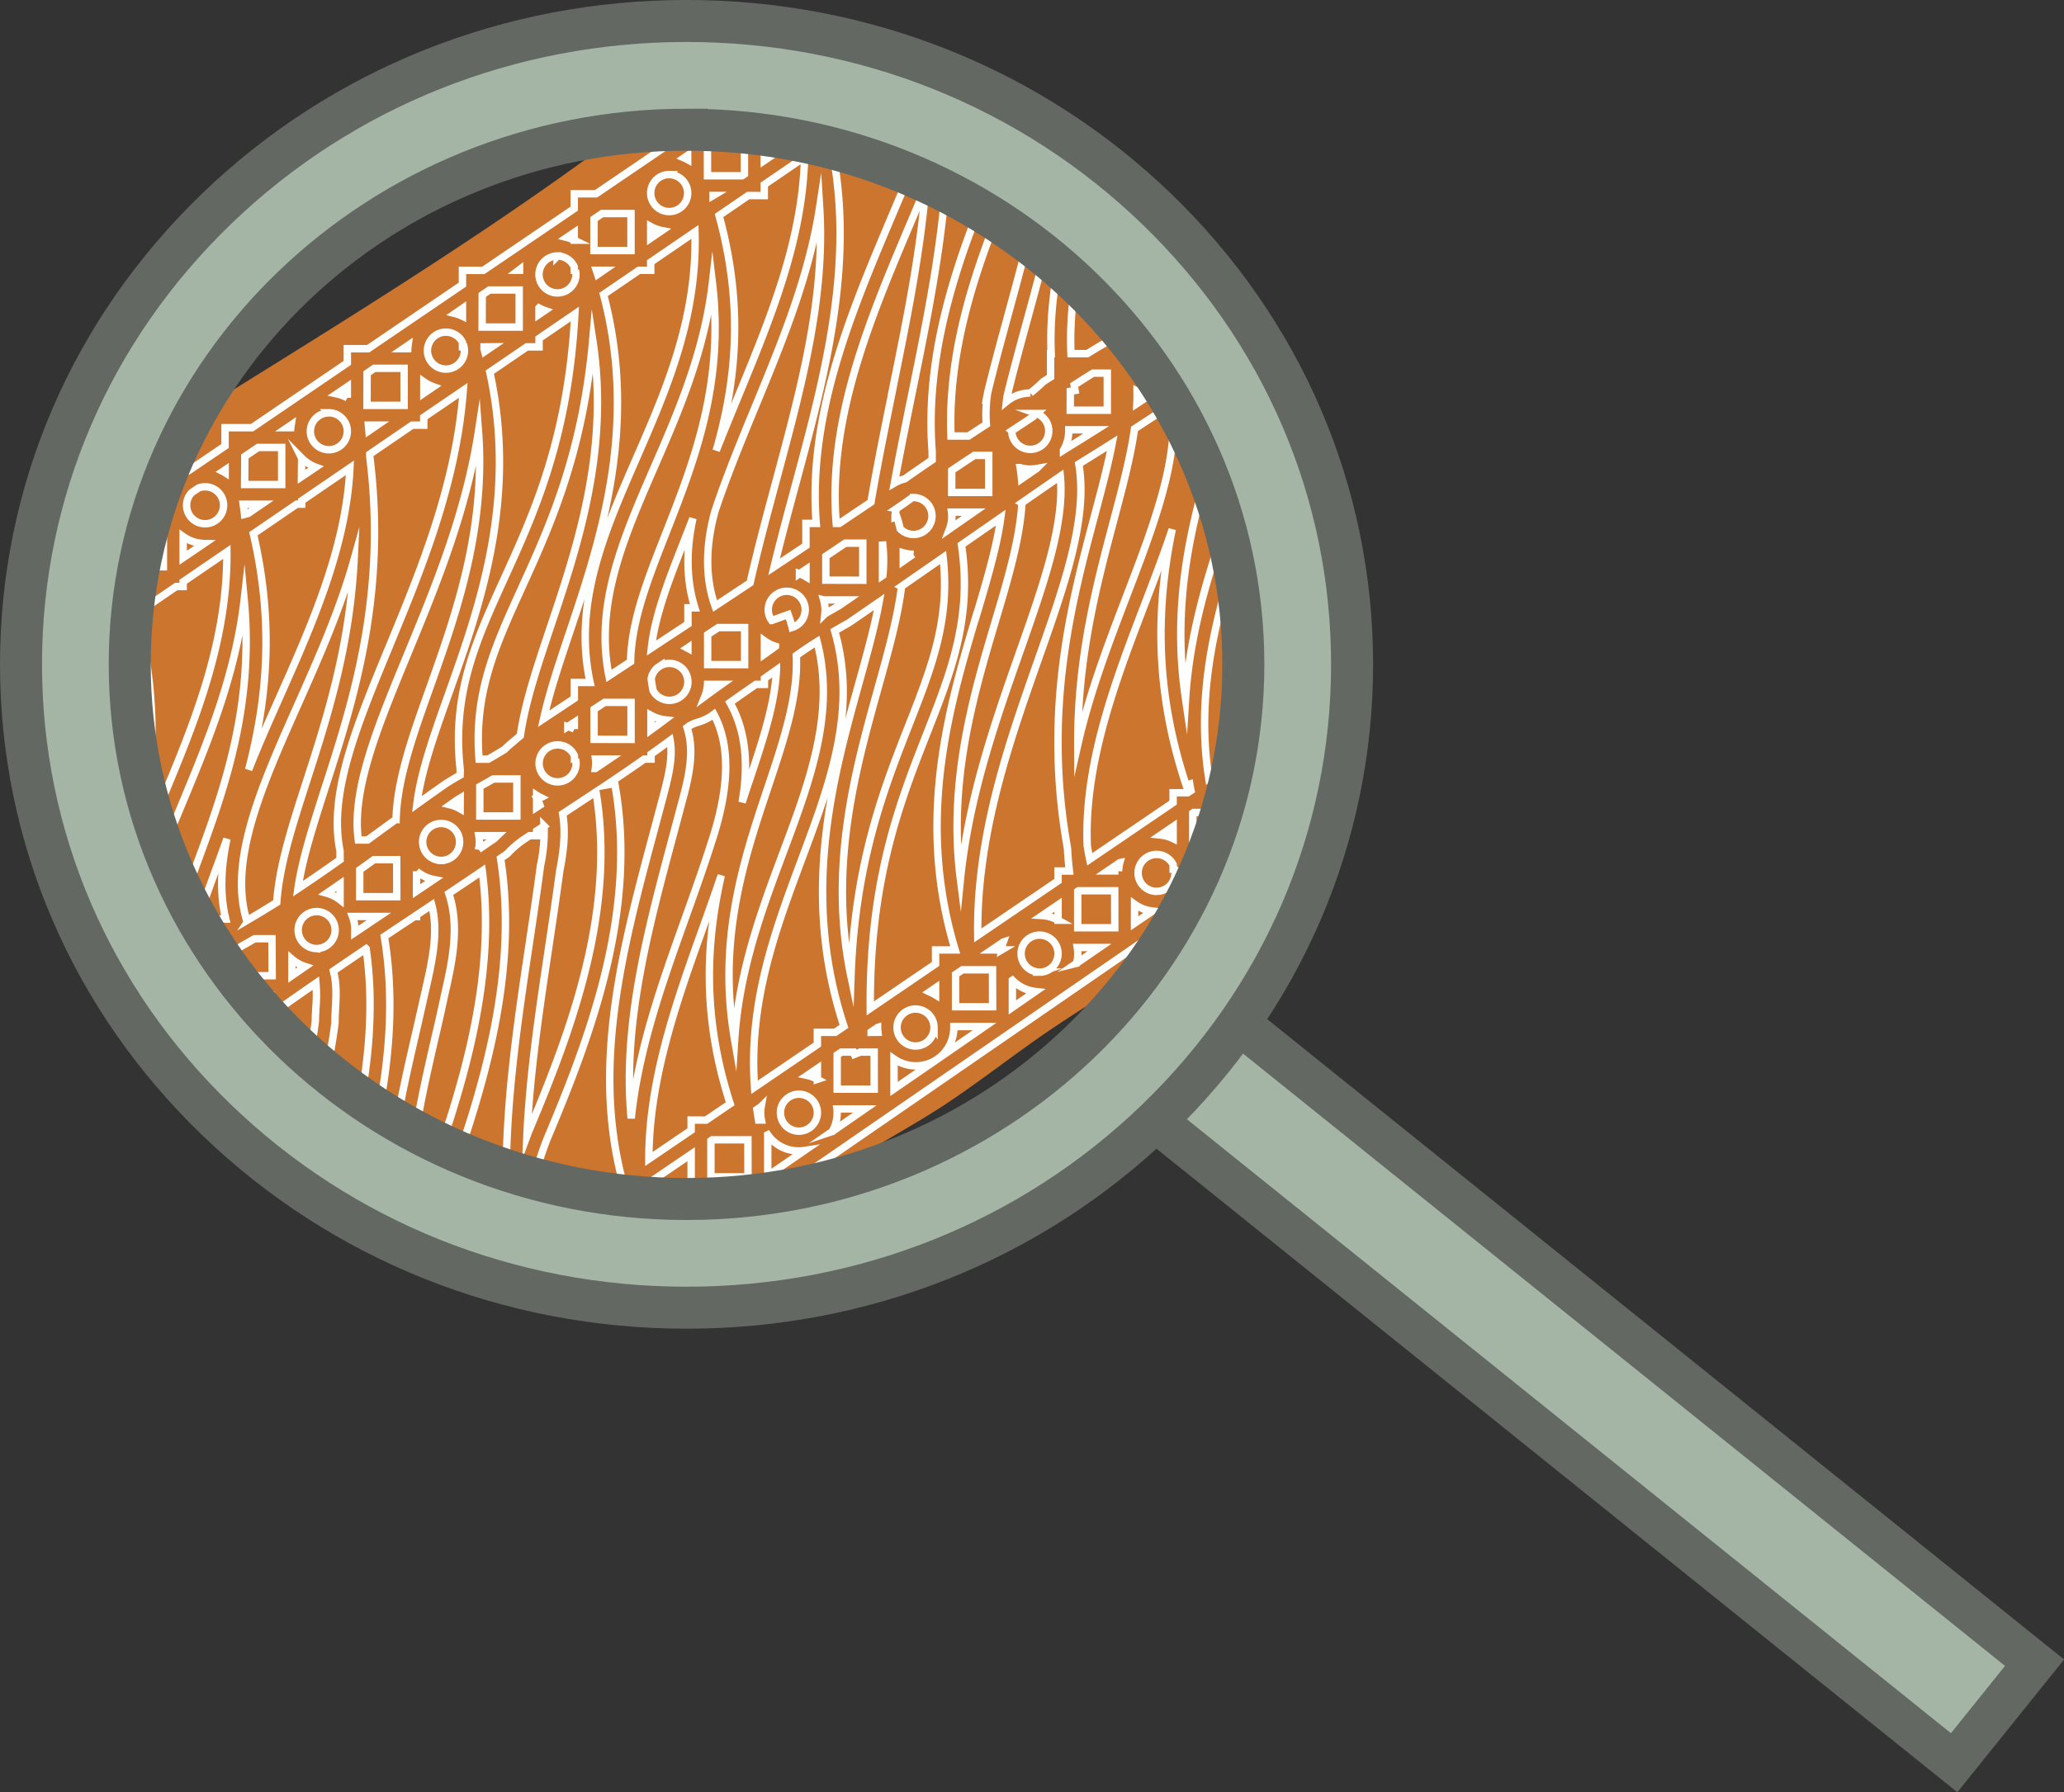 <svg xmlns="http://www.w3.org/2000/svg" viewBox="0 0 835.27 725.45"><rect x="0" y="0" width="835.27" height="725.45" fill="#333333" stroke="none"/><defs><style>.cls-1{fill:#a5b5a5;stroke:#636863;stroke-width:17px;}.cls-1,.cls-3{stroke-miterlimit:10;}.cls-2{fill:#cc752e;}.cls-3{fill:none;stroke:#fff;stroke-width:3px;}</style></defs><title>Asset 8</title><g id="Layer_2" data-name="Layer 2"><g id="Search_Image" data-name="Search Image"><rect class="cls-1" x="410.61" y="527.71" width="445.58" height="51.94" transform="translate(486.59 -274.69) rotate(38.79)"/><path class="cls-2" d="M520.15,279.65c-.31-9.67-.39-19.42-1.45-29-1.08-9.78-3.1-19.43-4.9-29.1-2.52-13.55-4.54-27.11-4-40.73-44.51-53-90.73-104.5-146.61-145.58H275.65q-23.54,18.57-48,35.94c-57.86,41.08-119,77.21-178.85,115.19A138.9,138.9,0,0,0,33.9,226.58C27,258.9,28.4,293.51,36,325.58c4.16,17.53,11.06,33.83,18.85,50,2.08,4.32,4.15,8.64,6.15,13a65.82,65.82,0,0,1,15.44,12.26c7.44,7.83,13.81,16.78,22.56,23.26a5.41,5.41,0,0,1,1.15,7.47,254.5,254.5,0,0,0,28.33,23.57c13.75,9.81,28.73,19.31,44.47,25.56a202.82,202.82,0,0,0,48.77,12.7c17.35,2.26,34.86,2.49,52.22,4.66,10.05,1.26,20.07,2.7,30.12,3.77a95.58,95.58,0,0,0,12.37-7.93c4.86-3.85,9.27-8.21,13.94-12.26a5.14,5.14,0,0,1,1.07-1.26c15.06-13.11,33.12-21.62,49.73-32.47,15.75-10.29,30.46-22.18,46.15-32.61,16.09-10.7,32.56-20.79,49.22-30.58,14-8.24,27.71-17,41.33-25.9.55-6.13,1.1-12.27,1.61-18.41C521.17,320.25,520.79,299.88,520.15,279.65Z"/><path class="cls-3" d="M520.43,289.86H520v4.24l-30.81,21c-6.55-41.74,7.09-80.15,19.19-114.19l1.78-5a126.87,126.87,0,0,1-.34-15l-2.1-2.5c-2.1,6.41-4.45,13-6.88,19.89-9.17,25.8-19.19,54-21.06,84.63-6.38-43.06,4.35-78,13.32-107.22,1.12-3.64,2.21-7.21,3.25-10.72q-3.1-3.63-6.23-7.25c-1.41,5-3,10.17-4.67,15.62-1.26,4.1-2.55,8.31-3.83,12.64,1.54-9.72,1.74-19-.06-27.73l5.57-4q-11.69-13.47-23.68-26.63c-.89.53-1.76,1-2.63,1.45l-.58.29-.46.46-.81.81c.34-2.25.71-4.47,1.1-6.69q-3.38-3.67-6.8-7.3c-1,5-1.85,10.12-2.59,15.24a56.06,56.06,0,0,0-1.07,5.54c-3.29,1.88-6.46,3.77-9.57,5.7h-6.63c-.64-14.07,1.19-28.22,4.46-42.47q-3.3-3.34-6.64-6.64c-4.11,16.4-6.53,32.73-5.83,49.12h-.24v9.44l-2.69,1.72-.37.24-.31.31c-1.37,1.37-2.76,2.53-4.23,3.76l-.54.45a15.41,15.41,0,0,0-9.73,3.48c.08-.69.16-1.39.26-2.1,2.58-10.58,5.44-21.07,8.21-31.21,3.72-13.63,7.33-26.87,10.3-40.25q-3.37-3.27-6.79-6.5c-3.1,14.85-7.09,29.5-11.23,44.65-2.8,10.25-5.7,20.86-8.31,31.61l-.07.38a54.94,54.94,0,0,0-.5,12.63l-1,.64-6.22,4.09h-7.09c-1.37-36,10.6-70.06,24.62-103.1q-3.12-2.84-6.29-5.64C388,103.1,374.11,142,377.23,182.75v3.42c-3.64,2.47-7.32,5-11.08,7.67a15.36,15.36,0,0,0-4.21,1.7c2.2-12,4.63-24,7-35.67,7.2-35.34,14-68.82,14.73-103.69h6.21q-4.84-4-9.77-8H258.9q-5.31,4-10.66,8h25.71L241.19,78.45h-8.8v6l-36.79,25h-8.45v5.75L149,141.14h-8.44v5.74L102,173.12H91.08v7.4l-14.74,10a15.52,15.52,0,0,0-3.91,2.66L53,206.45H43.16v6.66L36,218q-1.15,4.26-2.08,8.58c-.39,1.82-.74,3.65-1.08,5.48a7.48,7.48,0,1,1-1.91,12.67c-.34,2.88-.6,5.77-.82,8.66a15.25,15.25,0,0,0,2.57.76L29.89,256q-.32,5-.4,10l15-10.24c.38,21.06-4,41.43-10.39,60.88.6,3,1.23,6,1.93,8.95.45,1.88.93,3.74,1.43,5.59,6.78-18.5,12.46-38.36,14.35-59,4.12,30-.14,57.28-6.8,81.22q2.34,5.84,4.94,11.6c10.17-32.55,17.24-71.81,5.21-116.56L71.3,237.41h2.82v-1.93l17.69-12.09c.29,36.71-13.51,69.93-25.91,99.74-6.32,15.2-12.21,29.4-15.64,42.65q2.23,4.93,4.59,9.83L56,377.9c2.24-15.37,9.44-32.72,17.33-51.7,10.52-25.28,22-53,25.49-83.4,4.1,43.33-8.46,77.68-19,106.37-5.74,15.7-11,30.09-12.53,43.52a71.68,71.68,0,0,1,9.11,8.14,7.4,7.4,0,0,1,3.61-.94,7.47,7.47,0,0,1,6.08,11.83A106.07,106.07,0,0,0,95,420.81a5.36,5.36,0,0,0,2.18-1.14l3.28-2.38q1.18,7.84,1.65,16.1,4.08,3.84,8.3,7.5a187.22,187.22,0,0,0-2.7-28.82c6.8-4.86,13.49-9.54,20.13-14.13a55.44,55.44,0,0,1,0,9.8c-.1,1.83-.21,3.71-.22,5.57-1.4,11.05-3.93,22.39-6.38,33.36l-.58,2.62q3.47,2.69,7,5.27.68-3.09,1.36-6.15c2.51-11.23,5.1-22.84,6.54-34.35l0-.5c0-1.71.1-3.5.2-5.38.27-4.8.55-10-.84-15.16q6.62-4.53,13.25-9a158.56,158.56,0,0,1,1.46,16.43c.69,19.22-1.79,39.88-7.72,63.87q3.52,2.27,7.14,4.42c6.57-25.79,9.32-47.93,8.58-68.57a165,165,0,0,0-2.1-21.09L167.68,371h.89v-.6l6.14-4.11c2.89,11,.07,23.28-2.67,35.21-.36,1.58-.72,3.14-1.06,4.67-.94,4.24-1.91,8.47-2.89,12.7-2.79,12.13-5.68,24.67-7.68,37.25-1,6-1.71,12-2.27,17.79q3.81,2,7.69,3.8c.57-6.61,1.38-13.4,2.49-20.33,2-12.3,4.82-24.71,7.58-36.71,1-4.25,2-8.5,2.9-12.76.34-1.51.69-3.05,1-4.61,3-13.16,6.43-28,1.82-41.66,4.46-3,9-6,13.54-9.13,5.76,44-8.27,88.9-22.57,128.16l.32.13a204.48,204.48,0,0,0,28.27,8.92H321.5c3-2.65,5.88-5.38,8.89-8H316.46L459,383.52h.07v-.05l46-31.64h.61v-.42L519.35,342c0-.53.09-1.05.13-1.58.44-5.3.73-10.62.92-15.94a7.48,7.48,0,1,1-.42-5.08v1.4h.48c0,.06,0,.13,0,.2C520.79,310.64,520.69,300.24,520.43,289.86ZM43.16,225.42a15.41,15.41,0,0,0-2.35-1l2.35-1.6Zm8.32,15.85c-.11-.91-.21-1.81-.34-2.72,0-.38,0-.77-.06-1.15h6Zm14.65-11.86h-15V217.34l4.26-2.89H66.13Zm1.06-23,.39-.27c0,.09,0,.18,0,.27Zm6.94,19.35v-8.58A15.38,15.38,0,0,0,82.62,220ZM83,212a7.47,7.47,0,0,1-5.48-12.56l2.79-1.9A7.48,7.48,0,1,1,83,212Zm8.11-20.65c-.3-.19-.6-.37-.92-.53l.92-.62ZM87.13,393.63a15.37,15.37,0,0,0-2.93-1.15l2.93-2ZM91.36,372H87.13v8.7q-5.55,3.91-11.16,7.78c2-10.94,6.41-23,11.37-36.53,1.47-4,3-8.16,4.49-12.42C89.41,350.88,88.88,361.76,91.36,372ZM467.14,137a7.48,7.48,0,1,1-7.48,7.48A7.49,7.49,0,0,1,467.14,137Zm-7,21.28a15.34,15.34,0,0,0,5.25,1.58l-5.31,3.51C460.16,161.69,460.18,160,460.14,158.31Zm-9.43,52.31c3.53-13.26,6.8-25.6,8.41-37,3.9-2.53,7.75-5.06,11.69-7.69l.14-.1,3.36-2.44c2.94,22.23-7.49,49.45-18.43,78-7.27,19-15,39.24-19.71,60.06C436,265.91,443.95,236.08,450.71,210.62ZM433.14,158.4l1.91-.34c-.13-.73-.24-1.46-.36-2.19,2.6-1.66,5.12-3.27,7.62-4.83h5.8v15h-15Zm-.63,16c0-.14,0-.29,0-.43h11.13c-4.13,2.61-8.45,5.29-13.11,8.16l-.14.09A15.37,15.37,0,0,0,432.51,174.43Zm-23-.06q4.08-2.68,8.27-5.47l.33-.22.28-.28c.35-.35.71-.69,1.07-1a7.48,7.48,0,1,1-10,7.06S409.55,174.39,409.55,174.37Zm10,15.31-6.11,4.22q-.19-2.32-.58-4.57a14.8,14.8,0,0,0,6.69.35Zm-6,13.89q7.66-5.31,15.59-10.78c1.8,19.38-6.79,43.76-16.55,71.47S392,322.78,388.67,355.91C383.59,316.17,394,281,402.78,251.52,408,234.06,412.73,218,413.56,203.57Zm-18.46,45.67c-10.95,36.85-24.49,82.43-8.49,135.3h-7.95v5.66l-26.42,18c-.4-52,11.93-83.39,22.91-111.33,9.85-25.06,18.38-46.78,14-76.29l.27-.19L405,209.51C403.42,221.24,399.5,234.45,395.11,249.24Zm-18.89,152.3,2.45-1.67v2.9A15.41,15.41,0,0,0,376.22,401.54Zm1.82,14.4a7.48,7.48,0,1,1-7.48-7.48A7.49,7.49,0,0,1,378,415.94Zm7.18-225.52c3-2,6.07-4.05,9.12-6.06h5.85v15h-15Zm0,18.46c0-.53,0-1-.08-1.56h9l-9.3,6.46-.54.38A15.37,15.37,0,0,0,385.23,208.88Zm-22.32-3,2.93-2,.11-.08,3.35-2.39.45,0a7.48,7.48,0,1,1-5.4,12.65,45.53,45.53,0,0,0-1.34-4.87l-.72.24c0-.18,0-.36,0-.55A7.43,7.43,0,0,1,362.9,205.86Zm6.7,18.5-4,2.79c0-1.14,0-2.26,0-3.38A15.41,15.41,0,0,0,369.6,224.36Zm-4.75,13,16.87-11.7c2.83,25.37-4.67,44.48-14,68.23-9.82,25-21.66,55.13-23.28,101.36-9.21-44.15,1.79-83.86,11-116.89C359.5,263.56,363.3,249.85,364.85,237.38ZM357.13,233V219.23a62.6,62.6,0,0,1,.15,13.67Zm4-74.73c-2.89,14.17-5.87,28.83-8.42,43.57-.09.47-.16.94-.23,1.41l-12.83,8.61h-1.24c-3.49-42.39,13.76-83.12,30.47-122.57,1.91-4.5,3.86-9.11,5.77-13.7C372.34,103,366.84,130,361.09,158.27Zm-27.77,84.56h9.57l-3.42,2.36q-2.83,1.61-5.7,3.28a15.56,15.56,0,0,0,.09-1.66A15.41,15.41,0,0,0,333.32,242.82Zm.84-8v-9.7l7.87-5.27h7.09v15Zm2.25-178.65h37.72A73,73,0,0,1,370,65.78l-.12.28c-2.72,6.67-5.62,13.5-8.42,20.11-17,40.17-34.59,81.63-31.14,125.69h-4.17v9l-12.88,8.59c2.66-11,5.62-22,8.5-32.65,12.26-45.46,24.9-92.41,14.12-140.26ZM264.33,279.57a46.27,46.27,0,0,1-.8-4.84,7.48,7.48,0,0,1,2.59-4.49l1.37-.9a7.48,7.48,0,1,1-3.15,10.24ZM269,291.33q-2.79,2.09-5.57,4.11v-5.92A15.36,15.36,0,0,0,269,291.33Zm-5.4-29c1.48-13.43,7.1-27.71,13.26-43.39,1.17-3,2.36-6,3.56-9.11-2.27,10.22-3.3,23.24.78,36.2h-2.8v6.55ZM269.4,216c-7.34,18.67-13.94,35.47-14.21,51.84l-8.75,5.75c-5.82-29,5.92-56,18.32-84.48,9.7-22.27,20.29-46.64,23.54-74.6C293.19,155.48,280.7,187.26,269.4,216ZM241,307.26h5.55q-2.8,1.9-5.61,3.79a14.24,14.24,0,0,0,.05-3.79Zm-.59-8V287.09l4.26-2.79h10.71v15ZM286.33,277H292q-3.34,2.37-6.77,4.91A15.37,15.37,0,0,0,286.33,277Zm.05-8V256.87l4.31-2.85h10.65v15Zm39.48-22.18a7.5,7.5,0,0,1-5.3,7.16,54,54,0,0,0-1.61-5.24l-6.65,2.43a7.48,7.48,0,1,1,13.56-4.35Zm-2.33-14.58,2.64-1.76v3A15.4,15.4,0,0,0,323.53,232.22Zm-9.71,29.38q-2.25,1.64-4.48,3.21v-5.46A15.42,15.42,0,0,0,313.82,261.6Zm.39,9.57c-.61,13.72-5.55,28.55-11,44.86-1,2.85-1.92,5.75-2.89,8.72,2.84-16.21,1.2-29.53-4.92-40.39,3.38-2.41,6.71-4.74,10-7l.52-.37h3.43v-2.39Q311.76,272.91,314.21,271.17Zm-3.4,47.39c6.44-19.31,12.23-36.66,11.44-53.23l.68-.5c2.56-1.83,5.14-3.53,7.73-5.15,7.43,28.75-2.89,56.37-13.79,85.5-8.51,22.75-17.8,47.65-19.57,75.74C290.24,380.25,301,347.87,310.81,318.56Zm3.25-123.86c-3.62,13.42-7.34,27.26-10.51,41.2l-14.17,9.39c-5-14-2.82-28.49,0-38.54,4.78-14.31,10.7-28.67,16.43-42.57,10.67-25.87,21.6-52.38,25.89-80.3C334,120.69,324.25,156.88,314.06,194.7ZM309.29,56.17h12.94L309.29,65Zm0,23V74.71L325.6,63.57c-.82,33.75-13.64,64.84-27.14,97.57-2.88,7-5.81,14.08-8.62,21.24,7.66-26.54,11.5-57.58,1.14-95.15l11.84-8.09Zm-23-21.71,1.85-1.26h13.12V70.49l-.95.65h-14Zm-8,5.44v1.72a15.42,15.42,0,0,0-1.47-.72Zm-7.48,7.78a7.48,7.48,0,1,1-7.48,7.48A7.49,7.49,0,0,1,270.84,70.65Zm-7.48,21a15.36,15.36,0,0,0,4.53,1.65l-4.53,3.1Zm0,17.73v-3.3l17.91-12.24c1,35-11.62,63.94-23.86,92-13.08,30-25.46,58.51-18.58,90.37h-6.38v6.47L220,290.94c2.33-10.58,6.21-22.18,10.38-34.61,12.57-37.49,28-83.46,13.86-137.12l14.33-9.8ZM218.5,325.89l-1.33.87v-4.85a15.48,15.48,0,0,0,1.66.94l-1.35.7A22,22,0,0,1,218.5,325.89ZM218.17,309a7.48,7.48,0,0,1,14.28-3.12v1.4h.48A7.48,7.48,0,1,1,218.17,309Zm11.61-14.91,2.66-1.74v2.76A15.34,15.34,0,0,0,229.78,294.07Zm12.1-183c-.18-.56-.37-1.13-.56-1.69h3Zm-1.49-22.44,3.26-2.22h11.71v15h-15Zm-8,5.44v3.13a15.34,15.34,0,0,0-3-1.1Zm-6.79,9.54a7.49,7.49,0,0,1,6.79,4.36v1.4h.48a7.45,7.45,0,0,1,.21,1.71h0a7.48,7.48,0,1,1-7.48-7.49Zm-7.48,21a15.41,15.41,0,0,0,2.38,1.05l-2.38,1.62Zm-7.86-15.52c0,.1,0,.19,0,.29h-.38Zm-15.11,10.27,2.91-2h12.05v15h-15Zm3.86,21-2.83,1.94c-.09-.34-.17-.68-.27-1s0-.61,0-.91Zm-11.86-15.55V128a15.34,15.34,0,0,0-3-1.09Zm-6.69,9.61a7.49,7.49,0,0,1,6.69,4.15v1.79h.63a7.48,7.48,0,1,1-7.32-5.94Zm-8.94,20.1a15.43,15.43,0,0,0,3.86,2l-3.86,2.64Zm-6.38-14.74c-.06.43-.1.87-.12,1.31h-1.8Zm-16.58,11.28,2.9-2h12.07v15h-15Zm4.1,21-3.36,2.3q-.1-1.15-.21-2.3Zm-12.1-15.56v4.51a15.37,15.37,0,0,0-4.28-1.6Zm-7.48,10.57a7.48,7.48,0,1,1-7.48,7.48A7.49,7.49,0,0,1,133.08,167.12Zm-11,18.33a15.51,15.51,0,0,0,5.71,3.68L122,193Zm0,18.64v-1.36l19.52-13.35c-1.44,32.15-15.63,64.06-28.42,92.8-4.44,10-8.81,19.81-12.56,29.4,7.06-26.9,10.6-58.16,1.91-95.48l17.55-12ZM117.83,172c-.06.37-.12.74-.16,1.12h-1.48ZM99.08,184.76l5.35-3.64H114v15h-15Zm-.13,23.46q-.23-2.05-.52-4.12v0h7.45l-5.46,3.73h0ZM95,411.37a15.18,15.18,0,0,0-.11-8.43H106.7Q100.89,407.06,95,411.37Zm15.14-16.43h-15V384.81l2.6-1.84q2.69-1.48,5.32-3h7Zm-9.19-23H99.65c-7-24.13,6.53-54.47,20.8-86.54,8.26-18.56,17.08-38.39,22.85-58.93C141.57,262,132.09,291.35,124,316.41c-5.79,17.91-11,34.11-12,48.85Q106.51,368.7,100.91,372Zm17.19,23v-6.71a15.46,15.46,0,0,0,5.37,3Zm10-11a7.48,7.48,0,1,1,7.48-7.48A7.49,7.49,0,0,1,128.13,383.94Zm9.48-19.7a15.42,15.42,0,0,0-5.43-2.71q2.72-1.86,5.43-3.75Zm0-16.25c-5.66,4-11.32,7.93-17.05,11.73,1.73-12,6.07-25.44,11-40.84,11.26-34.82,25.12-77.77,18.08-134,0-.35,0-.71,0-1.06l17.14-11.72h4.69V168.9L187.47,158c-2.82,38-17.15,72.73-30,103.81-13.18,31.92-24.56,59.51-19.87,82.55Zm5.95,29.53c0-.35.05-.71.05-1.07a15.38,15.38,0,0,0-1-5.5h10.73Zm17-14.57h-15V352.11l5.74-4.13h9.23Zm-.29-31.33-4.14,3L148.76,340H145c-2.76-20.23,7.78-45.78,19.89-75.13,11.27-27.3,23.67-57.35,28.74-90.25,3,39.95-9.3,74.54-19.6,103.49C167,297.77,160.69,315.61,160.29,331.62Zm8.29,29.1v-8.06a15.42,15.42,0,0,0,7,3.34Zm9.94-12.44A7.48,7.48,0,1,1,186,340.8,7.49,7.49,0,0,1,178.51,348.29Zm7.69-20.9a15.37,15.37,0,0,0-4-1.61l2.64-1.87,1.4-.85Zm0-13.64c-1.9,1.1-3.82,2.24-5.72,3.43l-.17.11q-5.89,4.12-11.61,8.25c1.58-13,6.84-27.84,12.86-44.76,12.51-35.2,27.89-78.49,16.66-130.13l15-10.24h4.93V137l14.49-9.91c-2.71,50.25-16.4,80.34-28.62,107.18-11.37,25-21.2,46.57-17.78,77.18Zm25.07-76.12c11.12-24.42,24.54-53.91,28.6-100,6.87,44.58-6.21,83.65-17.11,116.15-5.36,16-10.28,30.67-12.19,44-.66.58-1.34,1.14-2,1.72-1.44,1.2-2.92,2.43-4.43,3.91-2.17,1.35-4.36,2.63-6.54,3.88h-3.72C191.7,280.63,200.38,261.53,211.27,237.63Zm-2.1,77.67v15h-15V318.39l2.36-1.33,3.12-1.76Zm-15.47,28.5a14.82,14.82,0,0,0,.07-5.53h7.5L200,339.48ZM180.77,481.65c14.84-40.94,29.1-87.81,21.8-134.22l2.29-1.56.31-.21.26-.26a39.86,39.86,0,0,1,6.39-5.5l2.47-1.64h2.88v-1.91l3-2a65,65,0,0,1-1.53,16.45l0,.26c-1.38,10.37-2.95,20.85-4.47,31-4.87,32.55-9.87,66.17-9.25,99.62Zm33.09-23.49-.63,1.7c1.18-25.28,4.94-50.42,8.86-76.65,1.51-10.13,3.08-20.6,4.47-31,1.35-6.79,2.48-14.94,1.14-22.8l.62-.41c4.34-2.85,8.63-5.66,12.87-8.48,8,48.21-9.84,96.2-27.27,137.48Zm34.06,23.49H215a154.38,154.38,0,0,1,6.37-20.6c18.1-42.89,36.63-92.91,27.41-143.91l-3.38.61c5.13-3.44,10.23-6.91,15.32-10.49h2.75v-2q3.85-2.74,7.71-5.59c1.34,7.47-1,15.93-3.38,24.83q-1.55,5.87-3.14,11.76c-12.34,46.06-25.07,93.59-13.11,140.38l-4.75,3.23Zm24.41-143.28c1.05-3.93,2.11-7.86,3.13-11.75,2.92-10.72,5.94-21.78,2.6-32.14l.87-.66a14.82,14.82,0,0,1,3.44-1.46,21.38,21.38,0,0,0,5.45-2.47l.18-.13.89-.66c6.73,12.69,6.38,29.79-1.1,52.24-3.22,10.1-6.89,20.35-10.44,30.27-9.39,26.25-19,53.15-21.91,81.06C251.85,414.78,262.22,376.08,272.33,338.37Zm7.37,143.28H263.14c-.09-1-.17-2-.24-3.05l16.8-11.42Zm0-28.29v4.14l-17.11,11.64c0-32.53,11.32-64.13,22.3-94.82,2.35-6.57,4.74-13.29,7-20-6,26.29-8,56.64,3.61,92.44l-9.75,6.63Zm23,23h-15V461.73l.55-.37h14.42Zm4.28-23c-.24-1.43-.47-2.85-.67-4.26l1.73-1.18a14.75,14.75,0,0,0,.08,5.44Zm3.72,22.57v-16.6a15.24,15.24,0,0,0,14.9,6.35Zm12.61-18.06a7.48,7.48,0,1,1,7.48-7.48A7.49,7.49,0,0,1,323.27,457.87Zm7.48-21a15.37,15.37,0,0,0-4.15-1.57l4.15-2.82Zm0-14.06-25.43,17.29c-2.52-34.42,8.41-63.68,19-92.1C336,316.84,347,287.36,337.78,255.39q2.92-1.7,5.81-3.34l.28-.18,11.91-8.21c-1.84,10-4.87,20.93-8.1,32.58C337,314.71,323.9,362,341.55,415.44L338,417.86h-7.23Zm6,35.2a15.37,15.37,0,0,0,2-7.59c0-.53,0-1-.08-1.56H350Zm17-17.15h-15V427l1.69-1.15h4.92c.13.32.24.63.37.94l2.32-.94h5.67Zm-1.26-23v-.17l2.62-1.78v0a15.49,15.49,0,0,0,.13,1.93Zm9.26,22.93V428.63a15.4,15.4,0,0,0,17.32.24Zm17.71-12.19A15.47,15.47,0,0,0,386,415.94c0-.14,0-.28,0-.43h12.44Zm22.2-21.1h-15V394.43l2.78-1.89h12.18Zm3.63-23h-4l4.7-3.19A15.37,15.37,0,0,0,405.26,384.54Zm4.37,23.28v-11a15.44,15.44,0,0,0,9.32,4.54Zm11-14.31a7.48,7.48,0,1,1,7.48-7.48A7.49,7.49,0,0,1,420.67,393.51Zm7.48-21a15.37,15.37,0,0,0-6.43-1.88l6.43-4.37Zm0-19.92v4l-32.49,22.09c-.58-40.57,12.68-78.22,24.48-111.72,10.75-30.51,20.13-57.14,16.42-79.1,4.79-3,9.24-5.74,13.51-8.44-1.71,8.9-4.28,18.59-7.1,29.19-9.4,35.37-21,79-11,134.77.15,3.07.4,6.15.78,9.22Zm7.48,37.37a14.69,14.69,0,0,0,.3-6.4h9Zm15.48-14.4h-15V360.78l.33-.23h14.63Zm1.49-23h-4.36l4.9-3.34A15.39,15.39,0,0,0,452.62,352.56Zm6.51,21.2V366a15.38,15.38,0,0,0,7.26,2.77Zm8.94-12.91A7.48,7.48,0,1,1,474.75,350v1.79h.63a7.48,7.48,0,0,1-7.32,9ZM469.69,338l5.06-3.44v4.89A15.33,15.33,0,0,0,469.69,338Zm10.94-17.12h-5.89v4L441,347.82q-.55-2.68-1-5.33c-1.42-33.5,11.65-67.63,23.38-98.25,3.91-10.21,7.76-20.25,11-30-6,29.23-7.8,63.25,5.65,103.61l1.44-.48c.15.88.31,1.77.48,2.65ZM483,357.32a15.41,15.41,0,0,0,.53-3.95c0-.52,0-1-.08-1.54H491Zm14.7-13.49h-15V329.1l.35-.24h14.62Zm.1-23h-2.95l3.39-2.31A15.33,15.33,0,0,0,497.81,320.86Zm13.43,17-5.53,3.8v-5.6A15.36,15.36,0,0,0,511.24,337.89ZM520,308.65a15.34,15.34,0,0,0-5-1.48l5-3.4Z"/><path class="cls-3" d="M278.38,262.44l-.24-.13.24-.16Z"/><path class="cls-3" d="M288.56,79.19l0-.06h.1Z"/><path class="cls-1" d="M277.83,529.32c-71.79,0-139.32-27-190.16-76C36.62,404.12,8.5,338.62,8.5,268.91S36.62,133.7,87.67,84.49c50.84-49,118.37-76,190.16-76s139.32,27,190.16,76C519,133.7,547.17,199.2,547.17,268.91S519,404.12,468,453.33C417.16,502.34,349.62,529.32,277.83,529.32Zm0-476.82C153.58,52.5,52.5,149.58,52.5,268.91S153.58,485.32,277.83,485.32s225.33-97.08,225.33-216.41S402.08,52.5,277.83,52.5Z"/></g></g></svg>